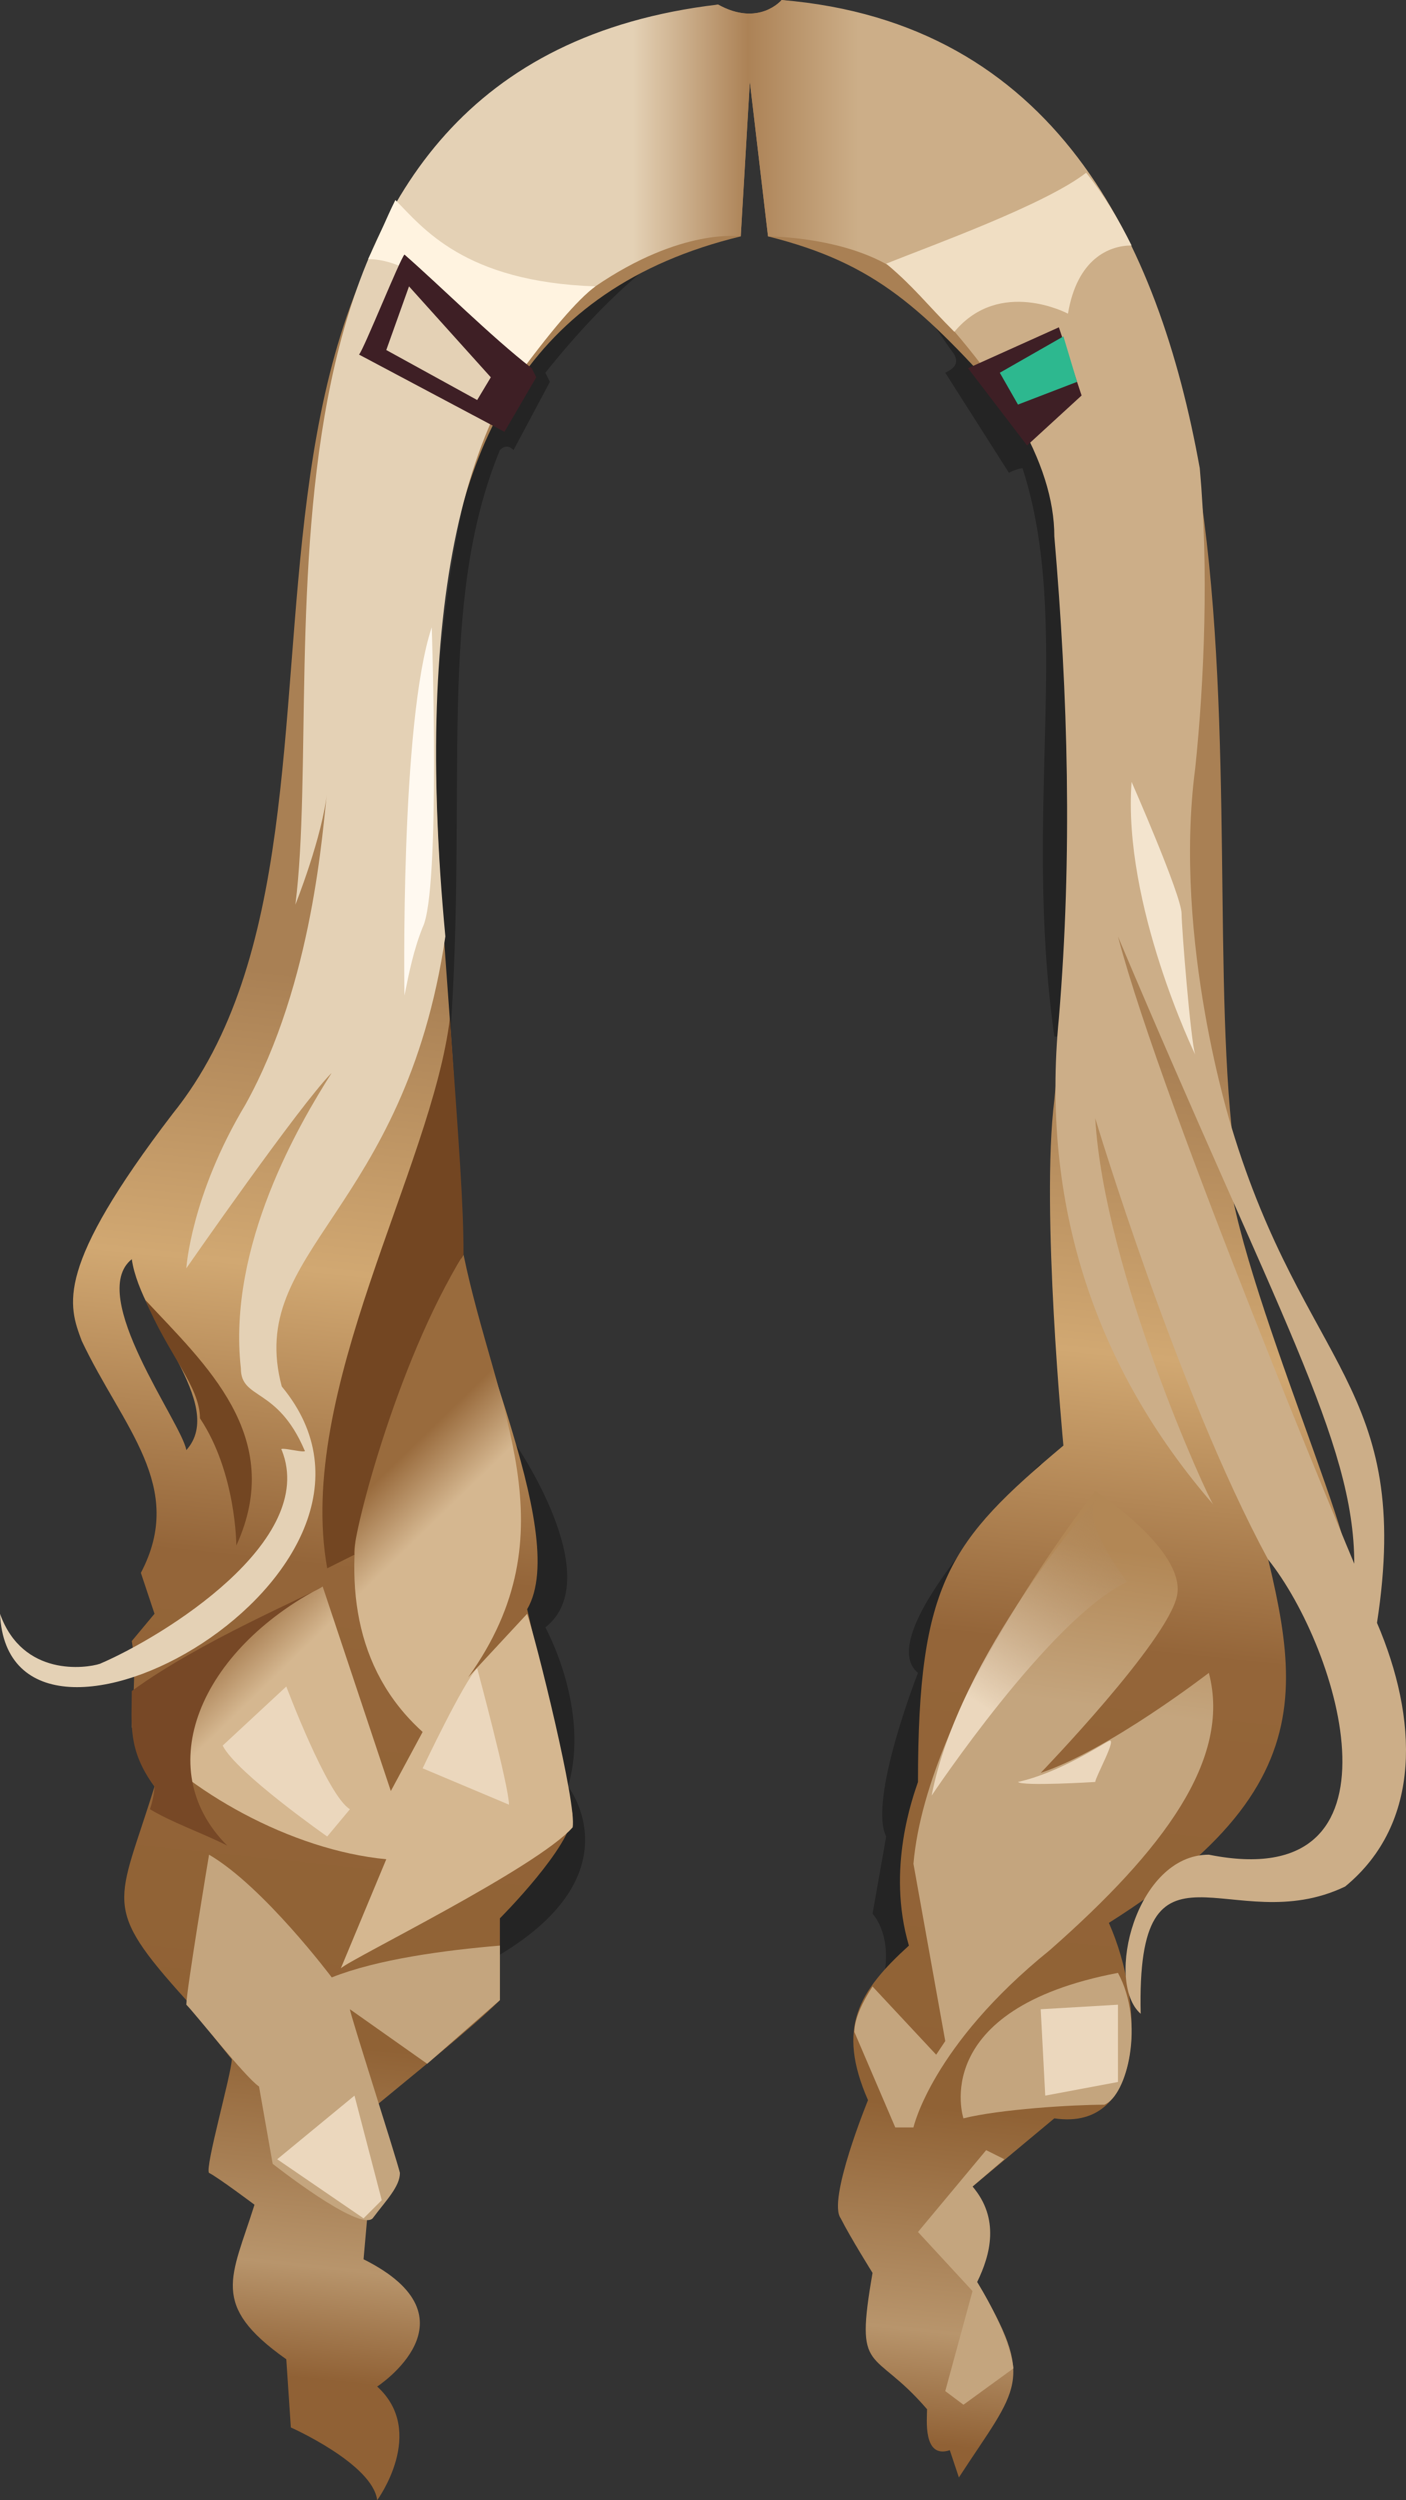 <?xml version="1.0" encoding="UTF-8" standalone="no"?>
<svg
   width="309.382"
   height="550"
   viewBox="0 0 309.382 550"
   version="1.1"
   id="svg95"
   sodipodi:docname="cb-layer-0667.svg"
   xmlns:inkscape="http://www.inkscape.org/namespaces/inkscape"
   xmlns:sodipodi="http://sodipodi.sourceforge.net/DTD/sodipodi-0.dtd"
   xmlns="http://www.w3.org/2000/svg"
   xmlns:svg="http://www.w3.org/2000/svg">
  <rect x="0" y="0" width="309.382" height="550" fill="#333333" stroke="none"/>
  <sodipodi:namedview
     id="namedview97"
     pagecolor="#ffffff"
     bordercolor="#666666"
     borderopacity="1.0"
     inkscape:pageshadow="2"
     inkscape:pageopacity="0.0"
     inkscape:pagecheckerboard="0" />
  <defs
     id="defs37">
    <linearGradient
       x1="245.418"
       y1="161.171"
       x2="233.625"
       y2="381.306"
       id="id-63138"
       gradientTransform="scale(0.715,1.399)"
       gradientUnits="userSpaceOnUse">
      <stop
         stop-color="#A98054"
         offset="0%"
         id="stop2" />
      <stop
         stop-color="#D1A872"
         offset="21%"
         id="stop4" />
      <stop
         stop-color="#946539"
         offset="42%"
         id="stop6" />
      <stop
         stop-color="#906235"
         offset="76%"
         id="stop8" />
      <stop
         stop-color="#B8956C"
         offset="92%"
         id="stop10" />
      <stop
         stop-color="#906135"
         offset="100%"
         id="stop12" />
    </linearGradient>
    <linearGradient
       x1="99.879"
       y1="260.238"
       x2="107.286"
       y2="272.584"
       id="id-63139"
       gradientTransform="scale(0.786,1.272)"
       gradientUnits="userSpaceOnUse">
      <stop
         stop-color="#996B3D"
         offset="0%"
         id="stop15" />
      <stop
         stop-color="#D5B790"
         offset="100%"
         id="stop17" />
    </linearGradient>
    <linearGradient
       x1="313.7"
       y1="254.736"
       x2="311.597"
       y2="281.02"
       id="id-63140"
       gradientTransform="scale(0.751,1.332)"
       gradientUnits="userSpaceOnUse">
      <stop
         stop-color="#B28755"
         offset="0%"
         id="stop20" />
      <stop
         stop-color="#C4A57E"
         offset="100%"
         id="stop22" />
    </linearGradient>
    <linearGradient
       x1="167.792"
       y1="48.127"
       x2="227.025"
       y2="48.127"
       id="id-63141"
       gradientTransform="scale(0.836,1.197)"
       gradientUnits="userSpaceOnUse">
      <stop
         stop-color="#E4D1B5"
         offset="0%"
         id="stop25" />
      <stop
         stop-color="#AC8256"
         offset="51%"
         id="stop27" />
      <stop
         stop-color="#CCAE88"
         offset="100%"
         id="stop29" />
    </linearGradient>
    <linearGradient
       x1="233.036"
       y1="232.496"
       x2="212.946"
       y2="278.491"
       id="id-63142"
       gradientTransform="scale(0.813,1.229)"
       gradientUnits="userSpaceOnUse">
      <stop
         stop-color="#A0774B"
         offset="0%"
         stop-opacity="0"
         id="stop32" />
      <stop
         stop-color="#EBD7BD"
         offset="100%"
         id="stop34" />
    </linearGradient>
  </defs>
  <g
     transform="translate(-2)"
     id="id-63143">
    <g
       transform="translate(96,60)"
       fill="#000000"
       id="id-63144">
      <path
         d="m 138,168 c -7,-50 4,-91 -7,-125 0,0 -1,0 -3,1 L 114,22 c 2,-1 3,-2 2,-4 -3,-4 -5,-8 -9,-11 59,-14 42,164 31,161 z"
         opacity="0.299"
         id="id-63145" />
      <path
         d="M 47,0 C 41,5 34,12 26,22 l 1,2 -8,15 C 18,38 17,38 16,39 2,73 9,113 5,169 1,185 -12,-2 47,0 Z"
         opacity="0.299"
         id="path40" />
      <path
         d="m 135,262 c 0,0 -38,37 -27,46 0,0 -11,28 -7,36 l -3,17 c 0,0 5,5 2,16 0,0 44,-23 35,-115 z"
         opacity="0.303"
         id="path42" />
      <path
         d="m 19,257 c 0,0 21,30 7,41 0,0 10,18 5,35 0,0 15,19 -15,37 -29,18 -12,-97 3,-113 z"
         opacity="0.303"
         id="path44" />
    </g>
    <path
       d="M 273,248 C 265,169 292,15 174,0 174,0 169,6 160,1 25,31 94,178 40,245 c -26,34 -23,42 -20,50 9,19 23,32 13,51 l 3,9 -5,6 c 2,12 -3,21 5,32 -8,26 -12,26 7,47 5,7 10,13 10,13 0,3 -6,24 -5,25 2,1 10,7 10,7 -5,16 -10,22 7,34 l 1,15 c 0,0 18,8 19,16 0,0 11,-15 0,-25 0,0 23,-15 -3,-28 0,0 3,-34 3,-34 6,-5 21,-17 27,-23 v -18 c 0,0 16,-16 16,-23 -2,-6 -8,-37 -10,-45 10,-17 -16,-67 -15,-83 1,-78 -33,-196 62,-219 l 2,-34 4,34 c 24,6 34,16 53,37 9,12 11,29 13,40 3,24 1,72 -3,113 -3,24 2,76 2,76 -25,21 -32,30 -32,74 -1,3 -7,19 -2,36 -11,10 -16,18 -9,34 0,0 -9,22 -6,26 2,4 7,12 7,12 -4,23 0,16 12,30 0,2 -1,11 5,9 l 2,6 c 13,-20 17,-21 4,-43 3,-6 4,-14 -1,-21 l 18,-15 c 20,3 20,-25 12,-43 54,-34 39,-60 30,-101 -2,-9 24,34 23,23 -1,-13 -33,-84 -26,-97 z M 43,319 c -1,-6 -22,-34 -12,-42 2,14 21,32 12,42 z"
       fill="url(#id-63138)"
       id="id-63149"
       fill-rule="nonzero"
       style="fill:url(#id-63138)" />
    <g
       transform="translate(1)"
       id="id-63150">
      <path
         d="m 127,402 c -8,9 -49,29 -51,31 l 10,-24 c -21,-2 -44,-15 -56,-29 0,-2 0,-3 0,-5 5,-6 33,-21 42,-26 l 15,45 7,-13 c -31,-28 -7,-79 9,-105 7,34 24,61 1,93 l 13,-14 c 2,6 11,42 10,47 z"
         fill="url(#id-63139)"
         id="path48"
         style="fill:url(#id-63139)" />
      <path
         d="m 111,428 v 12 L 95,454 78,442 c 0,1 10,32 11,36 0,3 -3,6 -6,10 -3,3 -22,-12 -22,-12 l -3,-17 c -3,-2 -14,-16 -16,-18 0,-3 5,-33 5,-33 12,7 27,27 27,27 10,-4 25,-6 37,-7 z"
         fill="#c4a57e"
         id="path50" />
      <path
         d="m 224,521 -11,8 -4,-3 6,-22 -12,-13 15,-18 4,2 -7,6 c 6,7 4,15 1,21 0,0 7,11 8,19 z"
         fill="#c4a57e"
         id="path52" />
      <path
         d="m 244,463 c -7,0 -23,1 -31,3 0,0 -8,-24 34,-32 6,11 2,27 -3,29 z"
         fill="#c4a57e"
         id="path54" />
      <path
         d="m 232,429 c -26,21 -30,39 -30,39 h -4 l -9,-21 c 0,-3 2,-7 4,-10 l 14,15 2,-3 -7,-39 c 3,-35 40,-82 40,-82 0,0 20,13 18,23 -2,10 -30,39 -30,39 15,-5 37,-22 37,-22 5,19 -10,39 -35,61 z"
         fill="url(#id-63140)"
         id="path56"
         style="fill:url(#id-63140)" />
      <path
         d="m 103,276 c -15,24 -25,64 -24,66 l -6,3 c -7,-39 23,-88 27,-121 2,28 3,41 3,52 z"
         fill="#734622"
         id="path58" />
      <path
         d="m 53,340 c 0,0 0,-16 -8,-28 0,0 0,0 0,0 0,-7 -7,-14 -12,-26 13,14 31,30 20,54 z"
         fill="#734622"
         id="path60" />
      <path
         d="m 72,349 c -27,14 -38,40 -21,57 -6,-3 -12,-5 -17,-8 1,-3 1,-5 1,-5 -6,-8 -5,-14 -5,-21 15,-11 39,-21 42,-23 z"
         fill="#774826"
         id="path62" />
      <path
         d="m 304,357 c 8,-52 -16,-56 -32,-109 v 0 c 0,0 -13,-41 -8,-79 2,-19 3,-44 1,-66 C 256,53 233,5 173,0 173,0 168,6 159,1 49,14 73,143 66,199 c 0,0 6,-15 7,-25 -1,8 -3,42 -18,69 -12,20 -13,36 -13,36 0,0 25,-36 32,-43 -7,11 -23,38 -20,65 0,7 8,4 14,18 1,1 -6,-1 -5,0 8,20 -26,41 -40,47 -3,1 -17,3 -22,-11 2,43 96,-9 62,-50 -8,-30 27,-38 36,-99 -7,-74 4,-122 33,-143 19,-13 32,-11 32,-11 l 2,-34 4,34 c 0,0 18,0 29,8 23,23 34,42 34,58 3,35 4,70 1,106 -4,41 8,77 34,107 -1,-1 -24,-51 -26,-85 0,0 18,60 38,97 16,20 32,74 -13,65 -16,0 -23,28 -15,35 -1,-43 20,-16 45,-28 17,-14 16,-37 7,-58 z M 247,206 c 35,83 52,111 52,138 0,0 -42,-100 -52,-138 z"
         fill="url(#id-63141)"
         id="path64"
         fill-rule="nonzero"
         style="fill:url(#id-63141)" />
    </g>
    <g
       transform="translate(51,37)"
       id="id-63160">
      <path
         d="M 64,47 C 60,38 45,20 32,20 c 2,-4 4,-9 6,-13 6,6 15,18 44,19 -4,3 -10,10 -18,21 z"
         fill="#fff3e0"
         id="path67" />
      <path
         d="m 200,17 c -5,0 -12,3 -14,15 0,0 -15,-8 -25,4 -6,-6 -9,-10 -15,-15 10,-4 35,-13 44,-20 4,5 7,10 10,16 z"
         fill="#f0dec3"
         id="path69" />
      <path
         d="m 200,135 c 0,0 11,25 11,29 0,3 2,28 3,31 0,0 -16,-33 -14,-60 z"
         fill="#f3e4ce"
         id="path71" />
      <path
         d="m 40,182 c 0,0 -1,-60 6,-81 0,0 2,58 -2,66 -2,5 -3,10 -4,15 z"
         fill="#fff9f0"
         id="path73" />
      <path
         d="m 14,334 c 0,0 9,24 14,27 l -5,6 C 23,367 3,353 0,347 Z"
         fill="#ebd7bd"
         id="path75" />
      <path
         d="m 44,352 c 0,0 9,-19 12,-22 0,0 7,26 7,30 z"
         fill="#ebd7bd"
         id="path77" />
      <polygon
         points="35,447 31,451 12,438 29,424 "
         fill="#ebd7bd"
         id="polygon79" />
      <polygon
         points="197,421 197,404 180,405 181,424 "
         fill="#ebd7bd"
         id="polygon81" />
      <path
         d="m 175,355 c 1,1 17,0 17,0 0,-1 5,-10 3,-9 -2,1 -11,7 -20,9 z"
         fill="#ebd7bd"
         id="path83" />
      <path
         d="m 156,358 c 0,0 26,-39 43,-47 0,0 -10,-13 -7,-18 0,0 -30,34 -36,65 z"
         fill="url(#id-63142)"
         id="path85"
         style="fill:url(#id-63142)" />
    </g>
    <g
       transform="translate(81,56)"
       id="id-63171">
      <polygon
         points="159,31 147,42 134,25 154,16 "
         fill="#3e1f25"
         id="polygon88" />
      <polygon
         points="145,33 158,28 155,18 141,26 "
         fill="#2db88f"
         id="polygon90" />
      <path
         d="M 38,25 C 29,18 18,7 10,0 9,1 1,21 0,22 L 32,39 39,27 Z M 26,32 6,21 11,7 29,27 Z"
         fill="#3e1f25"
         id="id-63174"
         fill-rule="nonzero" />
    </g>
  </g>
</svg>
